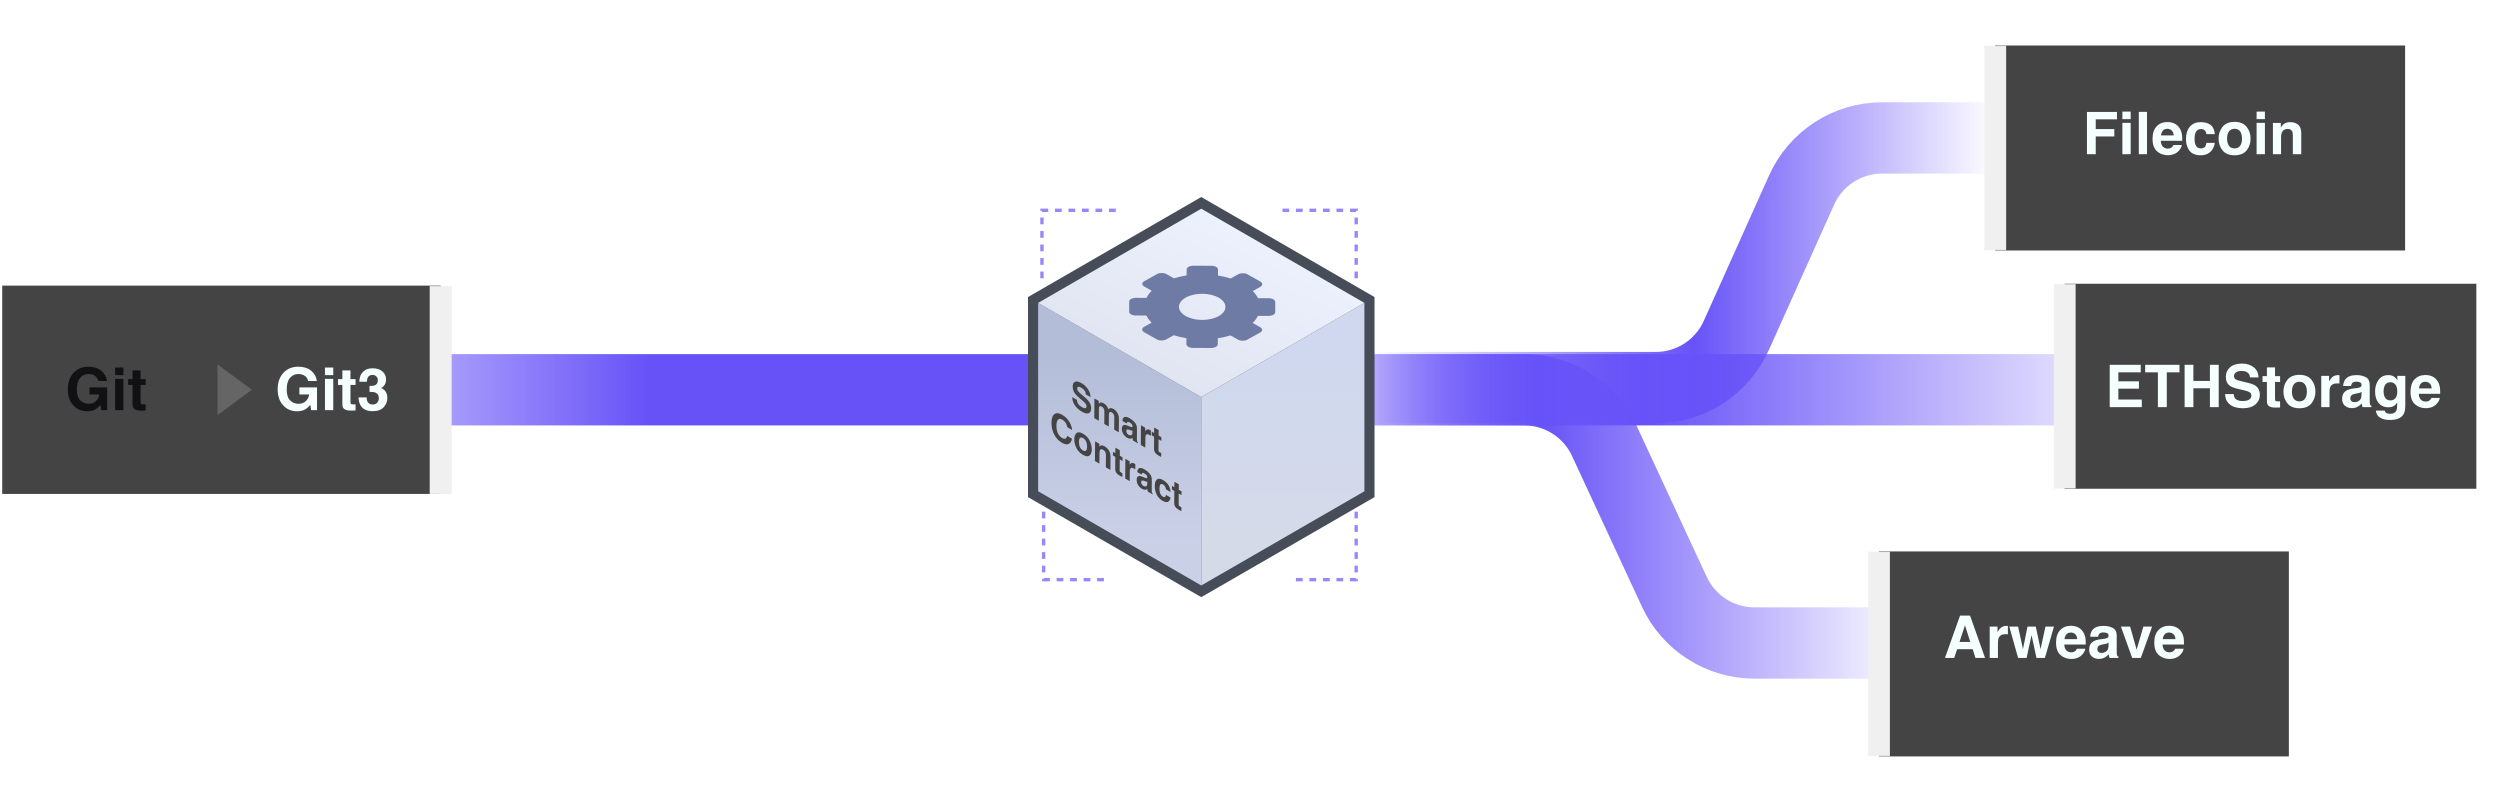 <svg width="1122" height="360" viewBox="0 0 1122 360" fill="none" xmlns="http://www.w3.org/2000/svg">
<path d="M543.463 174.929H974.213" stroke="url(#paint0_linear_216_1884)" stroke-width="32"/>
<path d="M122.871 174.929L539.126 174.929" stroke="url(#paint1_linear_216_1884)" stroke-width="32"/>
<path d="M614.586 173.948H743.118C758.717 173.948 772.862 164.794 779.252 150.564L808.561 85.291C814.951 71.061 829.097 61.907 844.695 61.907H918.859" stroke="url(#paint2_linear_216_1884)" stroke-width="32"/>
<path d="M547.797 174.929H684.089C699.51 174.929 713.529 183.879 720.019 197.867L751.462 265.635C757.953 279.623 771.971 288.573 787.392 288.573H895.408" stroke="url(#paint3_linear_216_1884)" stroke-width="32"/>
<mask id="path-5-outside-1_216_1884" maskUnits="userSpaceOnUse" x="0.996" y="128.185" width="202" height="94" fill="black">
<rect fill="white" x="0.996" y="128.185" width="202" height="94"/>
<path d="M0.996 128.185H197.802V221.674H0.996V128.185Z"/>
</mask>
<path d="M0.996 128.185H197.802V221.674H0.996V128.185Z" fill="#444444"/>
<path d="M192.851 128.185V221.674H202.753V128.185H192.851Z" fill="#F0F0F0" mask="url(#path-5-outside-1_216_1884)"/>
<mask id="path-7-inside-2_216_1884" fill="white">
<rect x="6.419" y="133.67" width="82.519" height="82.519" rx="3.301"/>
</mask>
<rect x="6.419" y="133.67" width="82.519" height="82.519" rx="3.301" fill="#F0F0F0" stroke="black" stroke-width="9.902" mask="url(#path-7-inside-2_216_1884)"/>
<path d="M42.998 183.612C41.95 184.256 40.66 184.579 39.13 184.579C36.612 184.579 34.549 183.706 32.941 181.961C31.265 180.208 30.427 177.81 30.427 174.767C30.427 171.689 31.274 169.222 32.967 167.366C34.66 165.509 36.9 164.581 39.685 164.581C42.1 164.581 44.038 165.195 45.5 166.425C46.97 167.645 47.812 169.171 48.027 171.002H44.12C43.819 169.704 43.084 168.797 41.915 168.281C41.262 167.998 40.536 167.856 39.736 167.856C38.206 167.856 36.947 168.436 35.958 169.596C34.978 170.748 34.489 172.485 34.489 174.805C34.489 177.143 35.022 178.798 36.087 179.769C37.153 180.741 38.365 181.226 39.723 181.226C41.056 181.226 42.147 180.844 42.998 180.079C43.849 179.305 44.374 178.295 44.571 177.049H40.175V173.877H48.091V184.076H45.461L45.061 181.703C44.296 182.606 43.609 183.242 42.998 183.612ZM55.376 170.022V184.076H51.65V170.022H55.376ZM55.376 164.955V168.346H51.65V164.955H55.376ZM65.382 181.459V184.205L63.641 184.269C61.905 184.33 60.718 184.029 60.082 183.367C59.67 182.946 59.464 182.297 59.464 181.42V172.768H57.504V170.151H59.464V166.231H63.099V170.151H65.382V172.768H63.099V180.195C63.099 180.771 63.173 181.132 63.319 181.278C63.465 181.416 63.912 181.484 64.66 181.484C64.771 181.484 64.888 181.484 65.008 181.484C65.137 181.476 65.261 181.467 65.382 181.459Z" fill="#111113"/>
<path d="M137.188 183.612C136.14 184.256 134.85 184.579 133.32 184.579C130.802 184.579 128.739 183.706 127.131 181.961C125.455 180.208 124.617 177.81 124.617 174.767C124.617 171.689 125.464 169.222 127.157 167.366C128.851 165.509 131.09 164.581 133.875 164.581C136.29 164.581 138.229 165.195 139.69 166.425C141.16 167.645 142.002 169.171 142.217 171.002H138.31C138.009 169.704 137.274 168.797 136.105 168.281C135.452 167.998 134.726 167.856 133.926 167.856C132.396 167.856 131.137 168.436 130.149 169.596C129.169 170.748 128.679 172.485 128.679 174.805C128.679 177.143 129.212 178.798 130.277 179.769C131.343 180.741 132.555 181.226 133.913 181.226C135.246 181.226 136.337 180.844 137.188 180.079C138.039 179.305 138.564 178.295 138.761 177.049H134.365V173.877H142.281V184.076H139.651L139.251 181.703C138.486 182.606 137.799 183.242 137.188 183.612ZM149.566 170.022V184.076H145.84V170.022H149.566ZM149.566 164.955V168.346H145.84V164.955H149.566ZM159.572 181.459V184.205L157.831 184.269C156.095 184.33 154.909 184.029 154.273 183.367C153.86 182.946 153.654 182.297 153.654 181.42V172.768H151.694V170.151H153.654V166.231H157.29V170.151H159.572V172.768H157.29V180.195C157.29 180.771 157.363 181.132 157.509 181.278C157.655 181.416 158.102 181.484 158.85 181.484C158.962 181.484 159.078 181.484 159.198 181.484C159.327 181.476 159.452 181.467 159.572 181.459ZM165.271 169.106C164.858 169.657 164.661 170.391 164.678 171.311H161.248C161.282 170.383 161.441 169.502 161.725 168.668C162.026 167.937 162.499 167.263 163.143 166.644C163.625 166.205 164.196 165.87 164.858 165.638C165.52 165.406 166.332 165.29 167.295 165.29C169.083 165.29 170.523 165.754 171.615 166.682C172.715 167.602 173.265 168.84 173.265 170.396C173.265 171.496 172.938 172.424 172.285 173.181C171.872 173.654 171.443 173.976 170.996 174.148C171.331 174.148 171.812 174.436 172.44 175.012C173.377 175.88 173.845 177.066 173.845 178.57C173.845 180.152 173.295 181.544 172.195 182.748C171.103 183.943 169.483 184.54 167.334 184.54C164.686 184.54 162.847 183.676 161.815 181.948C161.274 181.029 160.973 179.825 160.913 178.338H164.523C164.523 179.086 164.643 179.705 164.884 180.195C165.331 181.097 166.143 181.549 167.321 181.549C168.043 181.549 168.67 181.304 169.203 180.814C169.745 180.315 170.016 179.602 170.016 178.673C170.016 177.444 169.517 176.623 168.52 176.211C167.953 175.979 167.059 175.863 165.838 175.863V173.232C167.033 173.215 167.867 173.099 168.34 172.884C169.156 172.523 169.564 171.793 169.564 170.692C169.564 169.979 169.354 169.399 168.933 168.952C168.52 168.505 167.936 168.281 167.179 168.281C166.311 168.281 165.675 168.556 165.271 169.106Z" fill="#F5FFFD"/>
<path opacity="0.6" d="M97.639 163.584L113.053 174.929L97.639 186.274L97.639 163.584Z" fill="#7C7C7C"/>
<g filter="url(#filter0_d_216_1884)">
<mask id="path-11-outside-3_216_1884" maskUnits="userSpaceOnUse" x="890.408" y="13.818" width="189" height="92" fill="black">
<rect fill="white" x="890.408" y="13.818" width="189" height="92"/>
<path d="M895.408 13.818H1079.41V105.818H895.408V13.818Z"/>
</mask>
<path d="M895.408 13.818H1079.41V105.818H895.408V13.818Z" fill="#444444"/>
<path d="M900.359 105.818V13.818H890.457V105.818H900.359Z" fill="#F0F0F0" mask="url(#path-11-outside-3_216_1884)"/>
</g>
<path d="M950.096 53.56H940.567V57.931H948.91V61.232H940.567V69.2H936.622V50.221H950.096V53.56ZM956.246 55.146V69.2H952.52V55.146H956.246ZM956.246 50.079V53.47H952.52V50.079H956.246ZM959.895 50.195H963.57V69.2H959.895V50.195ZM979.197 65.075C979.102 65.908 978.668 66.755 977.895 67.615C976.691 68.981 975.006 69.665 972.84 69.665C971.052 69.665 969.475 69.089 968.108 67.937C966.742 66.785 966.058 64.911 966.058 62.315C966.058 59.883 966.673 58.017 967.902 56.719C969.14 55.421 970.743 54.772 972.711 54.772C973.88 54.772 974.933 54.992 975.87 55.43C976.807 55.868 977.581 56.56 978.191 57.506C978.741 58.34 979.098 59.307 979.261 60.407C979.356 61.052 979.395 61.98 979.377 63.192H969.759C969.81 64.602 970.253 65.59 971.087 66.157C971.594 66.51 972.204 66.686 972.918 66.686C973.674 66.686 974.289 66.471 974.761 66.041C975.019 65.809 975.247 65.487 975.445 65.075H979.197ZM975.561 60.768C975.501 59.797 975.204 59.062 974.671 58.563C974.147 58.056 973.494 57.802 972.711 57.802C971.86 57.802 971.199 58.069 970.726 58.602C970.262 59.135 969.969 59.857 969.849 60.768H975.561ZM994.025 60.188H990.26C990.191 59.663 990.015 59.191 989.731 58.77C989.318 58.202 988.678 57.919 987.81 57.919C986.572 57.919 985.725 58.533 985.27 59.762C985.029 60.416 984.909 61.284 984.909 62.367C984.909 63.398 985.029 64.228 985.27 64.855C985.708 66.024 986.533 66.609 987.745 66.609C988.605 66.609 989.215 66.377 989.576 65.913C989.937 65.448 990.156 64.847 990.234 64.107H993.986C993.9 65.225 993.496 66.282 992.774 67.279C991.622 68.887 989.916 69.69 987.655 69.69C985.394 69.69 983.731 69.02 982.665 67.679C981.599 66.338 981.066 64.597 981.066 62.457C981.066 60.042 981.655 58.163 982.833 56.822C984.01 55.482 985.635 54.811 987.707 54.811C989.469 54.811 990.909 55.206 992.026 55.997C993.152 56.788 993.818 58.185 994.025 60.188ZM1008.28 56.926C1009.47 58.413 1010.06 60.171 1010.06 62.199C1010.06 64.262 1009.47 66.029 1008.28 67.499C1007.1 68.96 1005.3 69.69 1002.88 69.69C1000.47 69.69 998.666 68.96 997.48 67.499C996.294 66.029 995.701 64.262 995.701 62.199C995.701 60.171 996.294 58.413 997.48 56.926C998.666 55.439 1000.47 54.695 1002.88 54.695C1005.3 54.695 1007.1 55.439 1008.28 56.926ZM1002.87 57.802C1001.8 57.802 1000.97 58.185 1000.38 58.95C999.805 59.706 999.517 60.789 999.517 62.199C999.517 63.609 999.805 64.696 1000.38 65.461C1000.97 66.226 1001.8 66.609 1002.87 66.609C1003.94 66.609 1004.77 66.226 1005.35 65.461C1005.92 64.696 1006.21 63.609 1006.21 62.199C1006.21 60.789 1005.92 59.706 1005.35 58.95C1004.77 58.185 1003.94 57.802 1002.87 57.802ZM1016.49 55.146V69.2H1012.76V55.146H1016.49ZM1016.49 50.079V53.47H1012.76V50.079H1016.49ZM1026.67 57.867C1025.42 57.867 1024.57 58.396 1024.11 59.453C1023.86 60.012 1023.74 60.725 1023.74 61.593V69.2H1020.08V55.172H1023.63V57.222C1024.1 56.5 1024.55 55.98 1024.97 55.662C1025.73 55.095 1026.68 54.811 1027.84 54.811C1029.3 54.811 1030.48 55.194 1031.4 55.959C1032.33 56.715 1032.8 57.974 1032.8 59.736V69.2H1029.03V60.652C1029.03 59.913 1028.93 59.345 1028.73 58.95C1028.37 58.228 1027.69 57.867 1026.67 57.867Z" fill="#F5FFFD"/>
<g filter="url(#filter1_d_216_1884)">
<mask id="path-14-outside-4_216_1884" maskUnits="userSpaceOnUse" x="838.236" y="240.88" width="189" height="92" fill="black">
<rect fill="white" x="838.236" y="240.88" width="189" height="92"/>
<path d="M843.236 240.88H1027.24V332.88H843.236V240.88Z"/>
</mask>
<path d="M843.236 240.88H1027.24V332.88H843.236V240.88Z" fill="#444444"/>
<path d="M848.187 332.88V240.88H838.284V332.88H848.187Z" fill="#F0F0F0" mask="url(#path-14-outside-4_216_1884)"/>
</g>
<path d="M885.359 291.372H878.357L877.042 295.279H872.891L879.673 276.273H884.16L890.89 295.279H886.584L885.359 291.372ZM884.25 288.097L881.877 280.618L879.428 288.097H884.25ZM900.083 284.616C898.605 284.616 897.612 285.097 897.105 286.06C896.821 286.601 896.679 287.435 896.679 288.561V295.279H892.979V281.224H896.486V283.674C897.053 282.737 897.547 282.097 897.969 281.753C898.656 281.177 899.55 280.889 900.651 280.889C900.719 280.889 900.775 280.894 900.818 280.902C900.87 280.902 900.977 280.906 901.141 280.915V284.68C900.908 284.654 900.702 284.637 900.522 284.628C900.341 284.62 900.195 284.616 900.083 284.616ZM913.97 295.279L911.765 285.041L909.534 295.279H905.718L901.772 281.224H905.718L907.91 291.307L909.934 281.224H913.66L915.801 291.346L917.993 281.224H921.822L917.748 295.279H913.97ZM935.889 291.153C935.794 291.986 935.36 292.833 934.587 293.693C933.383 295.059 931.698 295.743 929.532 295.743C927.744 295.743 926.167 295.167 924.8 294.015C923.434 292.863 922.75 290.989 922.75 288.393C922.75 285.961 923.365 284.095 924.594 282.798C925.832 281.5 927.435 280.851 929.403 280.851C930.572 280.851 931.625 281.07 932.562 281.508C933.499 281.947 934.273 282.638 934.883 283.584C935.433 284.418 935.79 285.385 935.953 286.485C936.048 287.13 936.087 288.058 936.069 289.27H926.451C926.502 290.68 926.945 291.668 927.779 292.236C928.286 292.588 928.896 292.764 929.61 292.764C930.366 292.764 930.981 292.549 931.453 292.12C931.711 291.888 931.939 291.565 932.137 291.153H935.889ZM932.253 286.846C932.193 285.875 931.896 285.14 931.363 284.641C930.839 284.134 930.186 283.881 929.403 283.881C928.552 283.881 927.891 284.147 927.418 284.68C926.954 285.213 926.661 285.935 926.541 286.846H932.253ZM939.087 282.746C940.058 281.508 941.725 280.889 944.089 280.889C945.628 280.889 946.995 281.194 948.189 281.805C949.384 282.415 949.982 283.567 949.982 285.26V291.707C949.982 292.154 949.99 292.696 950.007 293.332C950.033 293.813 950.106 294.14 950.227 294.312C950.347 294.483 950.528 294.625 950.768 294.737V295.279H946.771C946.659 294.995 946.582 294.728 946.539 294.479C946.496 294.23 946.462 293.946 946.436 293.628C945.929 294.178 945.344 294.647 944.682 295.034C943.892 295.489 942.998 295.717 942.001 295.717C940.728 295.717 939.675 295.356 938.842 294.634C938.016 293.903 937.604 292.872 937.604 291.539C937.604 289.812 938.27 288.561 939.602 287.787C940.333 287.366 941.407 287.065 942.826 286.885L944.076 286.73C944.755 286.644 945.241 286.537 945.533 286.408C946.058 286.184 946.32 285.836 946.32 285.363C946.32 284.787 946.118 284.392 945.714 284.177C945.318 283.954 944.734 283.842 943.96 283.842C943.092 283.842 942.478 284.057 942.117 284.487C941.859 284.805 941.687 285.234 941.601 285.776H938.055C938.132 284.547 938.476 283.537 939.087 282.746ZM941.82 292.622C942.164 292.906 942.585 293.048 943.084 293.048C943.874 293.048 944.601 292.816 945.263 292.352C945.933 291.888 946.281 291.041 946.307 289.812V288.445C946.075 288.591 945.839 288.711 945.598 288.806C945.366 288.892 945.043 288.974 944.631 289.051L943.806 289.206C943.032 289.343 942.478 289.511 942.142 289.709C941.575 290.044 941.291 290.564 941.291 291.269C941.291 291.896 941.468 292.347 941.82 292.622ZM951.877 281.224H956.003L958.93 291.591L961.921 281.224H965.867L960.799 295.279H956.918L951.877 281.224ZM979.985 291.153C979.891 291.986 979.457 292.833 978.683 293.693C977.48 295.059 975.795 295.743 973.629 295.743C971.841 295.743 970.263 295.167 968.897 294.015C967.53 292.863 966.847 290.989 966.847 288.393C966.847 285.961 967.461 284.095 968.69 282.798C969.928 281.5 971.531 280.851 973.5 280.851C974.669 280.851 975.722 281.07 976.659 281.508C977.596 281.947 978.369 282.638 978.979 283.584C979.53 284.418 979.886 285.385 980.05 286.485C980.144 287.13 980.183 288.058 980.166 289.27H970.547C970.599 290.68 971.041 291.668 971.875 292.236C972.382 292.588 972.993 292.764 973.706 292.764C974.462 292.764 975.077 292.549 975.55 292.12C975.808 291.888 976.035 291.565 976.233 291.153H979.985ZM976.349 286.846C976.289 285.875 975.992 285.14 975.46 284.641C974.935 284.134 974.282 283.881 973.5 283.881C972.649 283.881 971.987 284.147 971.514 284.68C971.05 285.213 970.758 285.935 970.637 286.846H976.349Z" fill="#F5FFFD"/>
<mask id="path-17-outside-5_216_1884" maskUnits="userSpaceOnUse" x="921.58" y="127.349" width="190" height="92" fill="black">
<rect fill="white" x="921.58" y="127.349" width="190" height="92"/>
<path d="M926.58 127.349H1111.39V219.349H926.58V127.349Z"/>
</mask>
<path d="M926.58 127.349H1111.39V219.349H926.58V127.349Z" fill="#444444"/>
<path d="M931.531 219.349V127.349H921.629V219.349H931.531Z" fill="#F0F0F0" mask="url(#path-17-outside-5_216_1884)"/>
<path d="M959.952 174.428H950.72V179.314H961.242V182.731H946.839V163.726H960.778V167.091H950.72V171.127H959.952V174.428ZM978.145 163.726V167.091H972.459V182.731H968.462V167.091H962.75V163.726H978.145ZM991.813 182.731V174.247H984.386V182.731H980.453V163.726H984.386V170.972H991.813V163.726H995.758V182.731H991.813ZM1006.46 179.985C1007.4 179.985 1008.16 179.882 1008.74 179.675C1009.85 179.28 1010.41 178.545 1010.41 177.471C1010.41 176.843 1010.13 176.357 1009.58 176.014C1009.03 175.678 1008.17 175.382 1006.99 175.124L1004.98 174.673C1003 174.226 1001.63 173.74 1000.88 173.216C999.596 172.339 998.956 170.968 998.956 169.103C998.956 167.401 999.575 165.987 1000.81 164.861C1002.05 163.735 1003.87 163.172 1006.27 163.172C1008.27 163.172 1009.98 163.704 1011.39 164.77C1012.8 165.828 1013.55 167.366 1013.62 169.386H1009.8C1009.73 168.243 1009.23 167.431 1008.3 166.949C1007.68 166.631 1006.92 166.472 1006 166.472C1004.97 166.472 1004.16 166.679 1003.55 167.091C1002.94 167.504 1002.63 168.08 1002.63 168.819C1002.63 169.498 1002.93 170.005 1003.53 170.34C1003.92 170.564 1004.74 170.826 1006.01 171.127L1009.28 171.913C1010.72 172.257 1011.8 172.717 1012.53 173.293C1013.67 174.187 1014.23 175.481 1014.23 177.174C1014.23 178.91 1013.57 180.354 1012.24 181.506C1010.91 182.65 1009.04 183.221 1006.61 183.221C1004.14 183.221 1002.19 182.658 1000.77 181.532C999.355 180.397 998.646 178.842 998.646 176.865H1002.44C1002.56 177.733 1002.79 178.382 1003.15 178.812C1003.79 179.594 1004.9 179.985 1006.46 179.985ZM1023.31 180.114V182.86L1021.57 182.925C1019.83 182.985 1018.65 182.684 1018.01 182.022C1017.6 181.601 1017.39 180.952 1017.39 180.075V171.423H1015.43V168.806H1017.39V164.886H1021.03V168.806H1023.31V171.423H1021.03V178.85C1021.03 179.426 1021.1 179.787 1021.25 179.933C1021.39 180.071 1021.84 180.14 1022.59 180.14C1022.7 180.14 1022.82 180.14 1022.94 180.14C1023.07 180.131 1023.19 180.122 1023.31 180.114ZM1037.39 170.456C1038.58 171.944 1039.17 173.701 1039.17 175.73C1039.17 177.793 1038.58 179.559 1037.39 181.029C1036.21 182.491 1034.4 183.221 1031.99 183.221C1029.57 183.221 1027.77 182.491 1026.59 181.029C1025.4 179.559 1024.81 177.793 1024.81 175.73C1024.81 173.701 1025.4 171.944 1026.59 170.456C1027.77 168.969 1029.57 168.226 1031.99 168.226C1034.4 168.226 1036.21 168.969 1037.39 170.456ZM1031.98 171.333C1030.9 171.333 1030.07 171.716 1029.49 172.481C1028.91 173.237 1028.62 174.32 1028.62 175.73C1028.62 177.14 1028.91 178.227 1029.49 178.992C1030.07 179.757 1030.9 180.14 1031.98 180.14C1033.05 180.14 1033.88 179.757 1034.45 178.992C1035.03 178.227 1035.32 177.14 1035.32 175.73C1035.32 174.32 1035.03 173.237 1034.45 172.481C1033.88 171.716 1033.05 171.333 1031.98 171.333ZM1048.88 172.068C1047.4 172.068 1046.41 172.55 1045.9 173.512C1045.62 174.054 1045.48 174.888 1045.48 176.014V182.731H1041.78V168.677H1045.28V171.127C1045.85 170.19 1046.34 169.55 1046.77 169.206C1047.45 168.63 1048.35 168.342 1049.45 168.342C1049.52 168.342 1049.57 168.346 1049.61 168.355C1049.67 168.355 1049.77 168.359 1049.94 168.368V172.133C1049.71 172.107 1049.5 172.09 1049.32 172.081C1049.14 172.072 1048.99 172.068 1048.88 172.068ZM1052.63 170.199C1053.6 168.961 1055.27 168.342 1057.63 168.342C1059.17 168.342 1060.54 168.647 1061.73 169.257C1062.93 169.868 1063.53 171.019 1063.53 172.713V179.16C1063.53 179.607 1063.54 180.148 1063.55 180.784C1063.58 181.266 1063.65 181.592 1063.77 181.764C1063.89 181.936 1064.07 182.078 1064.31 182.19V182.731H1060.32C1060.2 182.448 1060.13 182.181 1060.08 181.932C1060.04 181.683 1060.01 181.399 1059.98 181.081C1059.47 181.631 1058.89 182.099 1058.23 182.486C1057.44 182.942 1056.54 183.17 1055.55 183.17C1054.27 183.17 1053.22 182.809 1052.39 182.087C1051.56 181.356 1051.15 180.324 1051.15 178.992C1051.15 177.264 1051.82 176.014 1053.15 175.24C1053.88 174.819 1054.95 174.518 1056.37 174.337L1057.62 174.183C1058.3 174.097 1058.79 173.989 1059.08 173.86C1059.6 173.637 1059.87 173.289 1059.87 172.816C1059.87 172.24 1059.66 171.845 1059.26 171.63C1058.86 171.406 1058.28 171.295 1057.51 171.295C1056.64 171.295 1056.02 171.509 1055.66 171.939C1055.4 172.257 1055.23 172.687 1055.15 173.229H1051.6C1051.68 171.999 1052.02 170.989 1052.63 170.199ZM1055.37 180.075C1055.71 180.359 1056.13 180.501 1056.63 180.501C1057.42 180.501 1058.15 180.269 1058.81 179.804C1059.48 179.34 1059.83 178.493 1059.85 177.264V175.898C1059.62 176.044 1059.38 176.164 1059.14 176.259C1058.91 176.345 1058.59 176.426 1058.18 176.504L1057.35 176.658C1056.58 176.796 1056.02 176.963 1055.69 177.161C1055.12 177.496 1054.84 178.016 1054.84 178.721C1054.84 179.349 1055.01 179.8 1055.37 180.075ZM1070.77 185.194C1071.17 185.529 1071.83 185.697 1072.77 185.697C1074.1 185.697 1074.98 185.254 1075.43 184.369C1075.72 183.801 1075.87 182.847 1075.87 181.506V180.604C1075.51 181.205 1075.14 181.657 1074.73 181.958C1074 182.516 1073.05 182.796 1071.88 182.796C1070.08 182.796 1068.63 182.164 1067.55 180.9C1066.48 179.628 1065.94 177.909 1065.94 175.743C1065.94 173.654 1066.46 171.901 1067.5 170.482C1068.54 169.055 1070.01 168.342 1071.92 168.342C1072.63 168.342 1073.24 168.449 1073.76 168.664C1074.66 169.034 1075.38 169.713 1075.93 170.701V168.677H1079.5V182.009C1079.5 183.823 1079.2 185.19 1078.59 186.109C1077.54 187.691 1075.53 188.482 1072.55 188.482C1070.76 188.482 1069.29 188.129 1068.16 187.424C1067.02 186.72 1066.39 185.667 1066.27 184.266H1070.27C1070.37 184.695 1070.54 185.005 1070.77 185.194ZM1070.15 177.935C1070.65 179.121 1071.55 179.714 1072.84 179.714C1073.7 179.714 1074.42 179.392 1075.02 178.747C1075.61 178.094 1075.9 177.058 1075.9 175.64C1075.9 174.307 1075.62 173.293 1075.05 172.597C1074.5 171.901 1073.74 171.552 1072.8 171.552C1071.51 171.552 1070.62 172.158 1070.13 173.37C1069.87 174.015 1069.74 174.81 1069.74 175.756C1069.74 176.572 1069.88 177.299 1070.15 177.935ZM1094.97 178.605C1094.88 179.439 1094.45 180.286 1093.67 181.145C1092.47 182.512 1090.78 183.195 1088.62 183.195C1086.83 183.195 1085.25 182.619 1083.89 181.468C1082.52 180.316 1081.84 178.442 1081.84 175.846C1081.84 173.413 1082.45 171.548 1083.68 170.25C1084.92 168.952 1086.52 168.303 1088.49 168.303C1089.66 168.303 1090.71 168.522 1091.65 168.961C1092.59 169.399 1093.36 170.091 1093.97 171.037C1094.52 171.87 1094.88 172.837 1095.04 173.938C1095.13 174.582 1095.17 175.511 1095.16 176.723H1085.54C1085.59 178.132 1086.03 179.121 1086.86 179.688C1087.37 180.041 1087.98 180.217 1088.7 180.217C1089.45 180.217 1090.07 180.002 1090.54 179.572C1090.8 179.34 1091.02 179.018 1091.22 178.605H1094.97ZM1091.34 174.299C1091.28 173.327 1090.98 172.592 1090.45 172.094C1089.92 171.587 1089.27 171.333 1088.49 171.333C1087.64 171.333 1086.98 171.6 1086.5 172.133C1086.04 172.666 1085.75 173.388 1085.63 174.299H1091.34Z" fill="#F5FFFD"/>
<path opacity="0.69" d="M467.63 124.907V94.385H500.755" stroke="#6752F7" stroke-width="1.514" stroke-dasharray="3.03 3.03"/>
<path opacity="0.69" d="M608.662 124.907V94.385H574.166" stroke="#6752F7" stroke-width="1.514" stroke-dasharray="3.03 3.03"/>
<path opacity="0.69" d="M608.661 229.625V260.147H580.344" stroke="#6752F7" stroke-width="1.514" stroke-dasharray="3.03 3.03"/>
<path opacity="0.69" d="M468.371 229.625V260.147H496.688" stroke="#6752F7" stroke-width="1.514" stroke-dasharray="3.03 3.03"/>
<path d="M614.615 135.942V134.63L613.48 133.974L540.262 91.702L539.127 91.047L537.991 91.702L464.774 133.974L463.638 134.63V135.942L463.638 220.486V221.797L464.774 222.453L537.991 264.725L539.127 265.38L540.262 264.725L613.48 222.453L614.615 221.797V220.486V135.942Z" fill="#474C59" stroke="#474C59" stroke-width="4.543"/>
<path d="M465.909 135.941L539.127 178.213L539.127 262.757L465.909 220.485L465.909 135.941Z" fill="url(#paint4_linear_216_1884)"/>
<rect width="84.544" height="84.544" transform="matrix(0.866 -0.5 2.20305e-08 1 539.126 178.213)" fill="url(#paint5_linear_216_1884)"/>
<path d="M539.126 93.669L612.344 135.942L539.126 178.214L465.909 135.942L539.126 93.669Z" fill="url(#paint6_linear_216_1884)"/>
<path d="M485.47 182.665C485.981 182.96 486.397 183.135 486.718 183.19C487.326 183.29 487.632 183.001 487.638 182.323C487.641 181.928 487.493 181.535 487.195 181.144C486.896 180.759 486.425 180.3 485.783 179.766L484.687 178.847C483.609 177.941 482.865 177.204 482.455 176.634C481.76 175.677 481.417 174.611 481.427 173.434C481.435 172.361 481.781 171.664 482.463 171.344C483.145 171.024 484.141 171.242 485.451 171.999C486.545 172.63 487.474 173.505 488.239 174.622C489.008 175.736 489.406 176.941 489.433 178.237L487.349 177.033C487.317 176.29 487.049 175.621 486.544 175.024C486.208 174.628 485.788 174.285 485.286 173.995C484.727 173.673 484.28 173.545 483.944 173.613C483.609 173.681 483.439 173.948 483.435 174.414C483.432 174.843 483.594 175.257 483.921 175.659C484.131 175.922 484.58 176.347 485.269 176.935L487.054 178.464C487.836 179.134 488.425 179.766 488.822 180.359C489.437 181.281 489.74 182.276 489.731 183.344C489.722 184.439 489.351 185.14 488.617 185.446C487.888 185.75 486.861 185.52 485.537 184.755C484.185 183.974 483.124 183.005 482.355 181.848C481.586 180.685 481.207 179.48 481.217 178.233L483.288 179.428C483.349 180.014 483.475 180.498 483.665 180.88C484.014 181.576 484.615 182.172 485.47 182.665ZM495.51 183.747C495.344 183.221 495.015 182.816 494.522 182.531C493.949 182.2 493.562 182.192 493.361 182.507C493.251 182.688 493.194 183.02 493.19 183.503L493.147 188.838L491.111 187.663L491.184 178.814L493.135 179.941L493.124 181.234C493.377 180.917 493.614 180.724 493.837 180.656C494.229 180.534 494.735 180.652 495.355 181.01C495.942 181.349 496.415 181.772 496.774 182.279C497.063 182.723 497.281 183.206 497.428 183.727C497.695 183.358 498.024 183.164 498.416 183.145C498.831 183.14 499.292 183.283 499.8 183.576C500.138 183.771 500.47 184.04 500.798 184.381C501.125 184.723 501.421 185.161 501.686 185.695C501.899 186.128 502.042 186.592 502.113 187.085C502.158 187.411 502.178 187.861 502.173 188.435L502.113 194.015L500.056 192.827L500.103 187.183C500.105 186.847 500.061 186.543 499.969 186.272C499.793 185.757 499.466 185.361 498.988 185.085C498.433 184.765 498.049 184.81 497.833 185.219C497.723 185.438 497.666 185.746 497.663 186.142L497.619 191.42L495.598 190.253L495.641 184.975C495.645 184.449 495.602 184.04 495.51 183.747ZM504.333 187.354C504.87 186.879 505.784 187.015 507.076 187.761C507.916 188.246 508.661 188.869 509.311 189.631C509.96 190.393 510.281 191.308 510.272 192.376L510.238 196.442C510.236 196.724 510.238 197.069 510.244 197.475C510.256 197.787 510.294 198.016 510.359 198.162C510.424 198.309 510.522 198.455 510.652 198.602L510.65 198.943L508.466 197.683C508.407 197.468 508.366 197.276 508.344 197.105C508.321 196.934 508.304 196.745 508.292 196.536C508.012 196.723 507.69 196.834 507.326 196.869C506.892 196.907 506.403 196.769 505.858 196.454C505.163 196.053 504.59 195.493 504.138 194.775C503.691 194.054 503.471 193.273 503.478 192.433C503.487 191.343 503.857 190.764 504.589 190.696C504.99 190.661 505.579 190.81 506.354 191.144L507.038 191.441C507.41 191.601 507.676 191.686 507.836 191.697C508.123 191.721 508.268 191.584 508.271 191.286C508.274 190.923 508.166 190.61 507.946 190.347C507.731 190.081 507.412 189.826 506.99 189.582C506.516 189.308 506.179 189.25 505.979 189.407C505.837 189.527 505.741 189.744 505.691 190.058L503.754 188.94C503.803 188.189 503.996 187.66 504.333 187.354ZM505.775 194.446C505.962 194.733 506.191 194.955 506.463 195.113C506.895 195.362 507.293 195.445 507.657 195.361C508.026 195.279 508.22 194.855 508.241 194.088L508.248 193.226C508.12 193.245 507.991 193.246 507.859 193.23C507.731 193.211 507.555 193.161 507.329 193.079L506.878 192.917C506.454 192.759 506.151 192.69 505.966 192.709C505.655 192.742 505.497 192.98 505.493 193.425C505.49 193.821 505.584 194.161 505.775 194.446ZM515.924 195.231C515.116 194.764 514.571 194.755 514.289 195.202C514.132 195.454 514.05 195.935 514.044 196.646L514.009 200.883L511.988 199.716L512.061 190.851L513.976 191.957L513.964 193.502C514.278 193.09 514.552 192.842 514.784 192.758C515.162 192.612 515.652 192.712 516.253 193.059C516.291 193.081 516.321 193.101 516.345 193.12C516.373 193.136 516.431 193.173 516.521 193.23L516.501 195.605C516.375 195.515 516.262 195.439 516.163 195.377C516.065 195.315 515.985 195.266 515.924 195.231ZM521.158 203.351L521.144 205.084L520.192 204.575C519.244 204.066 518.597 203.502 518.253 202.884C518.03 202.488 517.921 202.013 517.925 201.46L517.97 196.003L516.899 195.385L516.913 193.734L517.983 194.352L518.004 191.88L519.99 193.027L519.97 195.499L521.216 196.219L521.203 197.87L519.956 197.15L519.918 201.835C519.915 202.198 519.953 202.449 520.032 202.587C520.111 202.72 520.355 202.904 520.763 203.14C520.824 203.175 520.888 203.212 520.953 203.25C521.024 203.285 521.092 203.319 521.158 203.351ZM479.644 199.233C478.862 199.604 477.868 199.441 476.661 198.744C475.168 197.882 473.999 196.652 473.153 195.052C472.308 193.447 471.893 191.677 471.909 189.741C471.926 187.649 472.425 186.316 473.407 185.744C474.26 185.245 475.339 185.373 476.645 186.126C478.391 187.135 479.663 188.534 480.46 190.323C480.9 191.323 481.133 192.207 481.16 192.974L478.991 191.722C478.855 191.066 478.677 190.528 478.459 190.108C478.069 189.359 477.486 188.762 476.712 188.314C475.923 187.859 475.298 187.868 474.836 188.343C474.375 188.812 474.138 189.718 474.127 191.063C474.116 192.408 474.347 193.554 474.821 194.503C475.299 195.449 475.909 196.137 476.651 196.565C477.412 197.004 477.994 197.052 478.398 196.707C478.621 196.526 478.808 196.168 478.959 195.634L481.107 196.874C480.908 198.072 480.421 198.858 479.644 199.233ZM489.04 197.777C489.68 199.089 489.995 200.385 489.984 201.664C489.974 202.966 489.641 203.893 488.985 204.446C488.329 204.993 487.342 204.886 486.022 204.124C484.703 203.363 483.723 202.334 483.083 201.038C482.442 199.737 482.127 198.436 482.138 197.134C482.148 195.855 482.482 194.933 483.137 194.369C483.793 193.805 484.781 193.904 486.1 194.666C487.419 195.428 488.399 196.465 489.04 197.777ZM486.077 196.622C485.49 196.283 485.035 196.263 484.712 196.561C484.393 196.856 484.23 197.449 484.223 198.338C484.216 199.227 484.367 200.004 484.678 200.668C484.993 201.335 485.444 201.838 486.031 202.177C486.618 202.516 487.071 202.535 487.39 202.234C487.708 201.933 487.871 201.338 487.878 200.449C487.886 199.559 487.734 198.785 487.423 198.127C487.113 197.462 486.664 196.961 486.077 196.622ZM495.064 201.852C494.383 201.458 493.913 201.522 493.654 202.043C493.52 202.319 493.45 202.731 493.446 203.279L493.406 208.077L491.406 206.922L491.479 198.074L493.416 199.192L493.405 200.485C493.667 200.179 493.914 199.992 494.146 199.924C494.562 199.805 495.087 199.928 495.721 200.294C496.514 200.752 497.16 201.368 497.659 202.14C498.162 202.91 498.409 203.851 498.4 204.962L498.351 210.932L496.294 209.744L496.338 204.352C496.342 203.886 496.291 203.497 496.185 203.185C495.992 202.616 495.618 202.171 495.064 201.852ZM503.739 212.384L503.724 214.116L502.773 213.608C501.824 213.098 501.178 212.534 500.834 211.916C500.611 211.52 500.501 211.046 500.506 210.493L500.551 205.036L499.48 204.418L499.494 202.767L500.564 203.385L500.584 200.912L502.571 202.059L502.55 204.531L503.797 205.251L503.784 206.902L502.537 206.182L502.498 210.867C502.495 211.23 502.533 211.481 502.613 211.619C502.692 211.752 502.935 211.936 503.344 212.172C503.405 212.207 503.468 212.244 503.534 212.282C503.605 212.317 503.673 212.351 503.739 212.384ZM508.929 210.281C508.121 209.815 507.576 209.806 507.294 210.253C507.137 210.505 507.055 210.986 507.049 211.696L507.014 215.934L504.993 214.767L505.066 205.902L506.981 207.008L506.969 208.553C507.283 208.141 507.557 207.893 507.789 207.809C508.167 207.663 508.657 207.763 509.258 208.11C509.296 208.132 509.326 208.152 509.35 208.171C509.378 208.187 509.436 208.224 509.526 208.281L509.506 210.656C509.38 210.566 509.267 210.49 509.168 210.428C509.07 210.365 508.99 210.317 508.929 210.281ZM510.988 210.286C511.525 209.811 512.439 209.947 513.731 210.692C514.571 211.177 515.316 211.801 515.966 212.563C516.615 213.325 516.936 214.24 516.927 215.308L516.894 219.374C516.891 219.656 516.893 220 516.899 220.407C516.911 220.719 516.949 220.948 517.014 221.094C517.079 221.24 517.177 221.387 517.308 221.533L517.305 221.875L515.121 220.614C515.062 220.4 515.021 220.208 514.999 220.037C514.976 219.866 514.959 219.676 514.947 219.468C514.667 219.655 514.345 219.766 513.982 219.801C513.547 219.839 513.058 219.701 512.513 219.386C511.818 218.985 511.245 218.425 510.793 217.707C510.346 216.986 510.126 216.205 510.133 215.364C510.142 214.275 510.512 213.696 511.244 213.628C511.645 213.593 512.234 213.742 513.009 214.075L513.693 214.372C514.065 214.532 514.331 214.618 514.491 214.628C514.779 214.653 514.924 214.516 514.926 214.218C514.929 213.855 514.821 213.541 514.601 213.278C514.386 213.013 514.068 212.758 513.645 212.514C513.171 212.24 512.834 212.182 512.634 212.339C512.492 212.458 512.396 212.675 512.346 212.99L510.409 211.871C510.458 211.12 510.651 210.592 510.988 210.286ZM512.43 217.377C512.617 217.665 512.846 217.887 513.118 218.044C513.55 218.294 513.948 218.376 514.312 218.292C514.681 218.211 514.876 217.787 514.896 217.02L514.903 216.157C514.776 216.176 514.646 216.178 514.514 216.162C514.387 216.143 514.21 216.092 513.984 216.011L513.533 215.848C513.109 215.691 512.806 215.622 512.622 215.641C512.31 215.674 512.152 215.912 512.149 216.357C512.145 216.752 512.239 217.093 512.43 217.377ZM525.353 220.81L523.296 219.622C523.261 219.27 523.167 218.916 523.015 218.561C522.792 218.073 522.444 217.692 521.97 217.418C521.293 217.028 520.828 217.148 520.572 217.78C520.438 218.116 520.367 218.626 520.362 219.309C520.356 219.96 520.418 220.521 520.546 220.993C520.779 221.868 521.227 222.497 521.889 222.879C522.359 223.15 522.693 223.197 522.893 223.018C523.093 222.839 523.216 222.528 523.262 222.086L525.311 223.27C525.259 223.947 525.032 224.487 524.633 224.888C523.995 225.539 523.059 225.508 521.824 224.795C520.589 224.082 519.684 223.134 519.109 221.952C518.533 220.77 518.251 219.504 518.262 218.154C518.275 216.631 518.606 215.632 519.256 215.157C519.907 214.683 520.798 214.772 521.929 215.426C522.892 215.981 523.676 216.685 524.283 217.536C524.894 218.39 525.25 219.481 525.353 220.81ZM530.222 227.674L530.208 229.406L529.256 228.898C528.308 228.388 527.661 227.824 527.317 227.206C527.094 226.81 526.985 226.336 526.989 225.783L527.034 220.326L525.963 219.708L525.977 218.057L527.047 218.675L527.068 216.202L529.054 217.349L529.034 219.822L530.28 220.541L530.267 222.192L529.02 221.473L528.982 226.157C528.979 226.52 529.017 226.771 529.096 226.909C529.175 227.042 529.419 227.226 529.827 227.462C529.888 227.498 529.952 227.534 530.017 227.572C530.088 227.607 530.156 227.641 530.222 227.674Z" fill="#444444"/>
<path fill-rule="evenodd" clip-rule="evenodd" d="M555.682 123.105C556.848 122.454 558.734 122.459 559.896 123.118L565.633 126.369C566.795 127.027 566.792 128.089 565.626 128.741L562.256 130.624C563.271 131.648 564.052 132.724 564.598 133.829L569.358 133.843C571.004 133.848 572.336 134.603 572.333 135.529L572.319 140.103C572.316 141.029 570.98 141.776 569.334 141.771L564.574 141.757C564.021 142.858 563.234 143.93 562.213 144.948L565.572 146.851C566.733 147.51 566.73 148.571 565.565 149.223L559.808 152.44C558.643 153.091 556.756 153.085 555.594 152.427L552.235 150.523C550.42 151.091 548.51 151.527 546.549 151.83L546.541 154.509C546.538 155.435 545.202 156.182 543.556 156.177L535.429 156.153C533.784 156.148 532.452 155.393 532.455 154.467L532.463 151.788C530.503 151.473 528.596 151.026 526.784 150.447L523.414 152.331C522.248 152.982 520.361 152.977 519.2 152.318L513.463 149.067C512.301 148.409 512.304 147.347 513.47 146.695L516.84 144.812C515.825 143.788 515.044 142.712 514.498 141.607L509.738 141.593C508.092 141.588 506.76 140.833 506.763 139.907L506.777 135.333C506.779 134.407 508.116 133.66 509.761 133.665L514.522 133.679C515.075 132.578 515.862 131.506 516.883 130.488L513.524 128.585C512.362 127.926 512.366 126.865 513.531 126.213L519.287 122.996C520.453 122.345 522.34 122.35 523.502 123.009L526.861 124.913C528.676 124.345 530.586 123.909 532.547 123.606L532.555 120.927C532.558 120.001 533.894 119.254 535.54 119.259L543.666 119.283C545.312 119.288 546.644 120.043 546.641 120.969L546.633 123.648C548.592 123.963 550.5 124.41 552.312 124.989L555.682 123.105ZM532.186 133.546C536.265 131.266 542.869 131.285 546.935 133.59C551.001 135.894 550.99 139.61 546.91 141.89C542.83 144.17 536.227 144.151 532.161 141.846C528.095 139.542 528.106 135.826 532.186 133.546Z" fill="#6E7CA5"/>
<defs>
<filter id="filter0_d_216_1884" x="870.652" y="0.615" width="228.56" height="131.609" filterUnits="userSpaceOnUse" color-interpolation-filters="sRGB">
<feFlood flood-opacity="0" result="BackgroundImageFix"/>
<feColorMatrix in="SourceAlpha" type="matrix" values="0 0 0 0 0 0 0 0 0 0 0 0 0 0 0 0 0 0 127 0" result="hardAlpha"/>
<feOffset dy="6.602"/>
<feGaussianBlur stdDeviation="9.902"/>
<feComposite in2="hardAlpha" operator="out"/>
<feColorMatrix type="matrix" values="0 0 0 0 0 0 0 0 0 0 0 0 0 0 0 0 0 0 0.25 0"/>
<feBlend mode="normal" in2="BackgroundImageFix" result="effect1_dropShadow_216_1884"/>
<feBlend mode="normal" in="SourceGraphic" in2="effect1_dropShadow_216_1884" result="shape"/>
</filter>
<filter id="filter1_d_216_1884" x="818.48" y="227.677" width="228.56" height="131.609" filterUnits="userSpaceOnUse" color-interpolation-filters="sRGB">
<feFlood flood-opacity="0" result="BackgroundImageFix"/>
<feColorMatrix in="SourceAlpha" type="matrix" values="0 0 0 0 0 0 0 0 0 0 0 0 0 0 0 0 0 0 127 0" result="hardAlpha"/>
<feOffset dy="6.602"/>
<feGaussianBlur stdDeviation="9.902"/>
<feComposite in2="hardAlpha" operator="out"/>
<feColorMatrix type="matrix" values="0 0 0 0 0 0 0 0 0 0 0 0 0 0 0 0 0 0 0.25 0"/>
<feBlend mode="normal" in2="BackgroundImageFix" result="effect1_dropShadow_216_1884"/>
<feBlend mode="normal" in="SourceGraphic" in2="effect1_dropShadow_216_1884" result="shape"/>
</filter>
<linearGradient id="paint0_linear_216_1884" x1="554.565" y1="174.929" x2="974.213" y2="174.929" gradientUnits="userSpaceOnUse">
<stop offset="5.60229e-10" stop-color="#6752F8" stop-opacity="0"/>
<stop offset="0.436" stop-color="#6752F8"/>
<stop offset="1" stop-color="#6752F8" stop-opacity="0"/>
</linearGradient>
<linearGradient id="paint1_linear_216_1884" x1="76.822" y1="174.929" x2="446.385" y2="174.929" gradientUnits="userSpaceOnUse">
<stop stop-color="#6752F8" stop-opacity="0"/>
<stop offset="0.579" stop-color="#6752F8"/>
</linearGradient>
<linearGradient id="paint2_linear_216_1884" x1="614.586" y1="173.948" x2="895.731" y2="173.948" gradientUnits="userSpaceOnUse">
<stop offset="0.005" stop-color="#6752F8" stop-opacity="0"/>
<stop offset="0.517" stop-color="#6752F8"/>
<stop offset="1" stop-color="#6752F8" stop-opacity="0"/>
</linearGradient>
<linearGradient id="paint3_linear_216_1884" x1="592.665" y1="288.573" x2="859.924" y2="288.573" gradientUnits="userSpaceOnUse">
<stop stop-color="#6752F8" stop-opacity="0"/>
<stop offset="0.368" stop-color="#6752F8"/>
<stop offset="1" stop-color="#6752F8" stop-opacity="0"/>
</linearGradient>
<linearGradient id="paint4_linear_216_1884" x1="506.413" y1="244.58" x2="506.413" y2="159.614" gradientUnits="userSpaceOnUse">
<stop stop-color="#CAD1E7"/>
<stop offset="1" stop-color="#B4BDD8"/>
</linearGradient>
<linearGradient id="paint5_linear_216_1884" x1="42.272" y1="0.845" x2="8.454" y2="68.481" gradientUnits="userSpaceOnUse">
<stop stop-color="#CFD8EF"/>
<stop offset="1" stop-color="#D5DAE9"/>
</linearGradient>
<linearGradient id="paint6_linear_216_1884" x1="539.04" y1="93.669" x2="506.62" y2="163.068" gradientUnits="userSpaceOnUse">
<stop stop-color="#EDF1FD"/>
<stop offset="1" stop-color="#E1E5F1"/>
</linearGradient>
</defs>
</svg>
